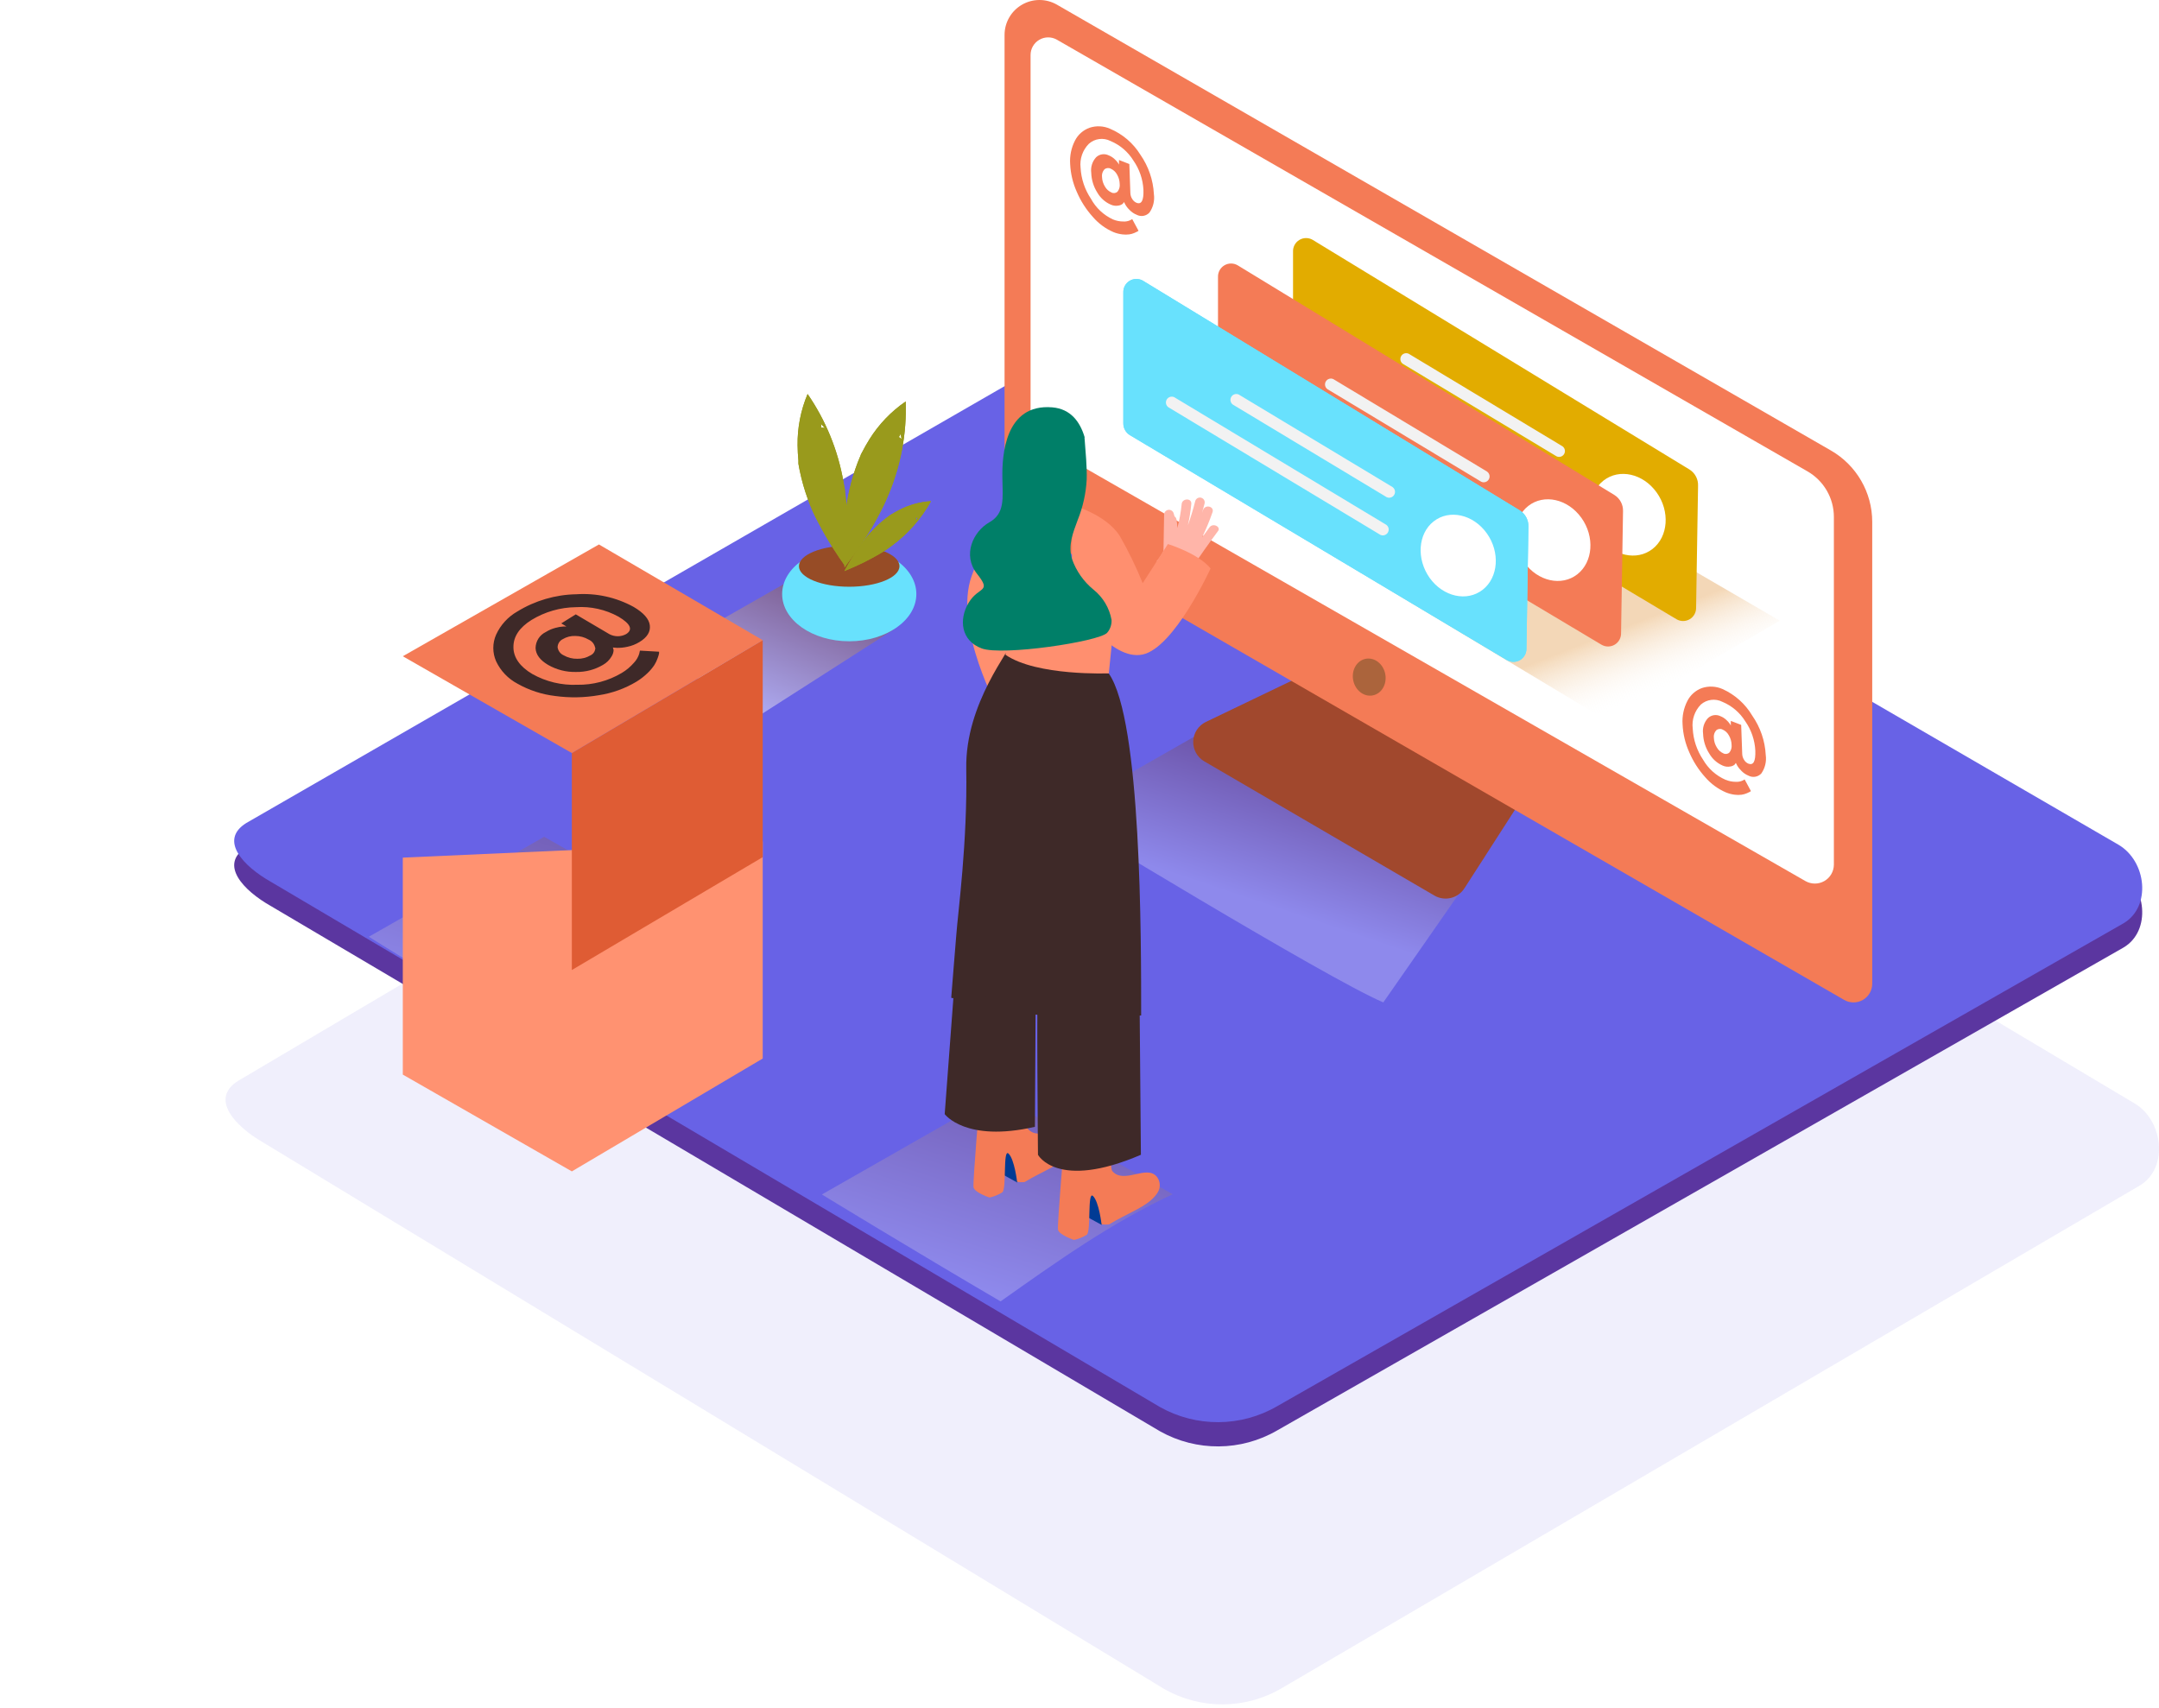 <svg width="268" height="212" viewBox="0 0 268 212" fill="none" xmlns="http://www.w3.org/2000/svg">
<g id="Group 4">
<path id="Path Copy" opacity="0.099" d="M144.454 209.641L32.667 141.832C29.108 139.778 26.057 136.413 29.525 134.205L141.709 67.841C143.391 66.771 145.946 66.068 147.66 67.092L264.988 136.995C268.547 139.116 269.186 145.024 265.64 147.164L159.185 209.534C154.638 212.241 149.037 212.282 144.454 209.641Z" fill="#6862E6"/>
<g id="mention_isometric 2">
<g id="mention_isometric">
<path id="Path" d="M143.994 177.689L33.676 112.512C30.164 110.538 27.153 107.303 30.576 105.181L141.286 41.393C142.946 40.364 145.467 39.688 147.159 40.672L262.945 107.863C266.457 109.901 267.087 115.58 263.588 117.637L158.532 177.586C154.045 180.188 148.517 180.227 143.994 177.689Z" fill="#5B36A0"/>
<path id="Path Copy_2" d="M143.994 174.681L33.676 109.504C30.164 107.529 27.153 104.295 30.576 102.172L141.286 38.384C142.946 37.355 145.467 36.68 147.159 37.664L262.945 104.854C266.457 106.893 267.087 112.571 263.588 114.629L158.532 174.578C154.045 177.18 148.517 177.219 143.994 174.681Z" fill="#6862E6"/>
<g id="Path_2" style="mix-blend-mode:multiply" opacity="0.25">
<path d="M153.09 88.687L131.322 101.105C131.322 101.105 164.855 121.562 171.712 124.443L184.249 106.436" fill="url(#paint0_linear_24_3)"/>
</g>
<g id="Path_3" style="mix-blend-mode:multiply" opacity="0.25">
<path d="M145.57 148.263L123.796 135.87L102.022 148.289C102.022 148.289 113.362 155.208 124.201 161.562C131.084 156.694 137.973 151.774 145.57 148.263Z" fill="url(#paint1_linear_24_3)"/>
</g>
<g id="Path_4" style="mix-blend-mode:multiply" opacity="0.46">
<path d="M98.658 71.735L84.847 79.613C84.847 79.613 86.018 86.835 92.875 89.716L110.957 78.14" fill="url(#paint2_linear_24_3)"/>
</g>
<ellipse id="Oval" cx="105.418" cy="73.748" rx="8.33" ry="5.865" fill="#68E1FD"/>
<ellipse id="Oval_2" cx="105.412" cy="70.288" rx="6.24" ry="2.553" fill="#974C26"/>
<path id="Shape" fill-rule="evenodd" clip-rule="evenodd" d="M105.058 62.577C105.148 63.728 105.187 64.88 105.187 66.031C105.18 67.471 105.11 68.912 104.955 70.346C104.46 69.658 103.971 68.938 103.456 68.127C102.794 67.092 102.176 66.031 101.61 64.944C101.084 63.977 100.634 62.971 100.266 61.934C99.856 60.808 99.527 59.654 99.282 58.481C99.217 58.198 99.159 57.864 99.108 57.555V57.446V57.175C99.056 56.571 99.005 55.928 99.005 55.285C98.976 53.098 99.399 50.928 100.247 48.912C102.499 52.177 104.017 55.892 104.698 59.799C104.741 60.031 104.781 60.264 104.82 60.5C104.82 60.455 104.91 60.925 104.91 61.098L104.974 61.684C105.004 61.979 105.032 62.277 105.058 62.577ZM101.913 53.085C101.913 53.085 101.913 53.085 101.913 53.085H101.906C101.908 53.085 101.91 53.085 101.913 53.085ZM101.913 53.085C102.071 53.076 102.23 53.094 102.382 53.137C102.228 52.965 102.071 52.798 101.913 52.635C101.946 52.783 101.946 52.937 101.913 53.085Z" fill="#999A1C"/>
<path id="Shape_2" fill-rule="evenodd" clip-rule="evenodd" d="M109.085 63.941C108.538 64.989 107.972 65.947 107.329 66.918C106.55 68.134 105.688 69.304 104.833 70.442C104.775 69.6 104.775 68.725 104.775 67.767C104.775 66.539 104.826 65.317 104.942 64.095C105.022 62.997 105.187 61.907 105.438 60.835C105.7 59.664 106.046 58.515 106.473 57.394C106.589 57.098 106.711 56.809 106.833 56.52L106.833 56.52L106.866 56.417L106.994 56.179C107.284 55.619 107.592 55.066 107.927 54.532C109.089 52.674 110.622 51.076 112.43 49.838C112.56 53.806 111.83 57.755 110.288 61.413C110.198 61.623 110.105 61.838 110.011 62.056L109.76 62.609L109.497 63.143C109.364 63.409 109.226 63.675 109.085 63.941ZM111.793 53.864C111.75 54.009 111.675 54.143 111.574 54.256C111.7 54.322 111.815 54.407 111.915 54.507C111.881 54.301 111.84 54.086 111.793 53.864Z" fill="#999A1C"/>
<path id="Shape_3" fill-rule="evenodd" clip-rule="evenodd" d="M109.213 68.745C108.574 69.118 107.931 69.465 107.284 69.786C106.473 70.192 105.643 70.552 104.814 70.899C105.058 70.43 105.335 69.947 105.643 69.433C106.049 68.79 106.473 68.147 106.93 67.503C107.327 66.936 107.768 66.401 108.249 65.902C108.769 65.355 109.328 64.846 109.921 64.378L110.397 64.024L110.449 63.979L110.596 63.889C110.937 63.684 111.278 63.484 111.632 63.304C112.856 62.675 114.196 62.305 115.569 62.217C114.359 64.398 112.691 66.291 110.68 67.767L110.32 68.031L110.011 68.249L109.696 68.449L109.213 68.745ZM113.909 64.179C113.839 64.243 113.756 64.292 113.665 64.32V64.327C113.708 64.407 113.738 64.494 113.755 64.584C113.811 64.451 113.862 64.316 113.909 64.179Z" fill="#999A1C"/>
<path id="Shape_4" fill-rule="evenodd" clip-rule="evenodd" d="M105.058 62.577C105.148 63.728 105.187 64.88 105.187 66.031C105.18 67.471 105.11 68.912 104.955 70.346C104.46 69.658 103.971 68.938 103.456 68.127C102.794 67.092 102.176 66.031 101.61 64.944C101.084 63.977 100.634 62.971 100.266 61.934C99.856 60.808 99.527 59.654 99.282 58.481C99.217 58.198 99.159 57.864 99.108 57.555V57.446V57.175C99.056 56.571 99.005 55.928 99.005 55.285C98.976 53.098 99.399 50.928 100.247 48.912C102.499 52.177 104.017 55.892 104.698 59.799C104.741 60.031 104.781 60.264 104.82 60.5C104.82 60.455 104.91 60.925 104.91 61.098L104.974 61.684C105.004 61.979 105.032 62.277 105.058 62.577ZM101.913 53.085C101.913 53.085 101.913 53.085 101.913 53.085H101.906C101.908 53.085 101.91 53.085 101.913 53.085ZM101.913 53.085C102.071 53.076 102.23 53.094 102.382 53.137C102.228 52.965 102.071 52.798 101.913 52.635C101.946 52.783 101.946 52.937 101.913 53.085Z" fill="#999A1C"/>
<path id="Shape_5" fill-rule="evenodd" clip-rule="evenodd" d="M109.085 63.941C108.538 64.989 107.972 65.947 107.329 66.918C106.55 68.134 105.688 69.304 104.833 70.442C104.775 69.6 104.775 68.725 104.775 67.767C104.775 66.539 104.826 65.317 104.942 64.095C105.022 62.997 105.187 61.907 105.438 60.835C105.7 59.664 106.046 58.515 106.473 57.394C106.589 57.098 106.711 56.809 106.833 56.52L106.833 56.52L106.866 56.417L106.994 56.179C107.284 55.619 107.592 55.066 107.927 54.532C109.089 52.674 110.622 51.076 112.43 49.838C112.56 53.806 111.83 57.755 110.288 61.413C110.198 61.623 110.105 61.838 110.011 62.056L109.76 62.609L109.497 63.143C109.364 63.409 109.226 63.675 109.085 63.941ZM111.793 53.864C111.75 54.009 111.675 54.143 111.574 54.256C111.7 54.322 111.815 54.407 111.915 54.507C111.881 54.301 111.84 54.086 111.793 53.864Z" fill="#999A1C"/>
<path id="Shape_6" fill-rule="evenodd" clip-rule="evenodd" d="M109.213 68.745C108.574 69.118 107.931 69.465 107.284 69.786C106.473 70.192 105.643 70.552 104.814 70.899C105.058 70.43 105.335 69.947 105.643 69.433C106.049 68.79 106.473 68.147 106.93 67.503C107.327 66.936 107.768 66.401 108.249 65.902C108.769 65.355 109.328 64.846 109.921 64.378L110.397 64.024L110.449 63.979L110.596 63.889C110.937 63.684 111.278 63.484 111.632 63.304C112.856 62.675 114.196 62.305 115.569 62.217C114.359 64.398 112.691 66.291 110.68 67.767L110.32 68.031L110.011 68.249L109.696 68.449L109.213 68.745ZM113.909 64.179C113.839 64.243 113.756 64.292 113.665 64.32V64.327C113.708 64.407 113.738 64.494 113.755 64.584C113.811 64.451 113.862 64.316 113.909 64.179Z" fill="#999A1C"/>
<path id="Path_5" d="M161.735 83.838L149.687 89.626C148.762 90.07 148.158 90.989 148.118 92.015C148.077 93.04 148.607 94.004 149.494 94.52L178.048 111.176C179.331 111.925 180.976 111.531 181.779 110.282L188.72 99.491" fill="#A1482D"/>
<path id="Path_6" d="M227.263 55.921L131.193 0.577C129.852 -0.194 128.201 -0.192 126.862 0.582C125.522 1.356 124.697 2.786 124.697 4.333V61.909C124.696 63.195 125.383 64.384 126.498 65.028L228.917 124.134C229.636 124.551 230.523 124.551 231.242 124.136C231.962 123.72 232.405 122.952 232.403 122.121V64.783C232.4 61.122 230.44 57.743 227.263 55.921Z" fill="#F47B56"/>
<path id="Path_7" d="M131.2 4.931L224.369 58.52C226.394 59.685 227.642 61.843 227.643 64.179V107.336C227.641 108.177 227.193 108.953 226.466 109.374C225.738 109.796 224.842 109.798 224.112 109.382L129.096 54.899C128.372 54.484 127.926 53.714 127.926 52.88V6.828C127.926 6.048 128.341 5.327 129.016 4.936C129.691 4.545 130.523 4.543 131.2 4.931Z" fill="white"/>
<ellipse id="Oval_3" cx="169.964" cy="84.06" rx="2.026" ry="2.315" transform="rotate(-10.9 169.964 84.06)" fill="#AB643C"/>
<path id="Path_8" opacity="0.32" d="M156.242 63.484L199.539 89.491L220.927 77.06L182.712 54.822" fill="url(#paint3_linear_24_3)"/>
<path id="Path_9" d="M209.748 58.307L162.938 29.773C162.428 29.478 161.797 29.483 161.292 29.787C160.787 30.09 160.486 30.644 160.507 31.233V47.49C160.503 48.089 160.813 48.645 161.324 48.957L208.127 76.886C208.627 77.171 209.241 77.167 209.739 76.877C210.236 76.586 210.541 76.053 210.539 75.478L210.783 60.32C210.82 59.513 210.426 58.747 209.748 58.307Z" fill="#E2AC00"/>
<path id="Path_10" d="M198.549 66.674C200.228 69.021 203.18 69.677 205.136 68.147C207.091 66.616 207.316 63.471 205.637 61.13C203.959 58.79 201.006 58.127 199.05 59.658C197.095 61.188 196.87 64.327 198.549 66.674Z" fill="white"/>
<path id="Path_11" d="M193.956 55.407L174.864 43.915C174.524 43.756 174.119 43.882 173.929 44.205C173.739 44.528 173.826 44.943 174.131 45.163L193.223 56.654C193.562 56.814 193.967 56.688 194.157 56.365C194.348 56.041 194.26 55.626 193.956 55.407V55.407Z" fill="#F2F2F2"/>
<path id="Path_12" d="M193.171 60.076L166.855 44.236C166.523 44.12 166.155 44.259 165.982 44.566C165.809 44.874 165.882 45.26 166.154 45.484L192.438 61.33C192.777 61.489 193.183 61.363 193.373 61.04C193.563 60.716 193.475 60.301 193.171 60.082V60.076Z" fill="#F2F2F2"/>
<path id="Path_13" d="M200.408 61.458L153.624 32.931C153.113 32.636 152.483 32.641 151.978 32.944C151.472 33.248 151.172 33.802 151.192 34.391V50.642C151.185 51.241 151.492 51.8 152.003 52.114L198.806 80.044C199.312 80.335 199.936 80.33 200.437 80.031C200.938 79.732 201.239 79.186 201.225 78.603L201.469 63.446C201.491 62.642 201.087 61.887 200.408 61.458V61.458Z" fill="#F47B56"/>
<path id="Path_14" d="M189.209 69.825C190.888 72.172 193.84 72.828 195.796 71.298C197.751 69.767 197.976 66.622 196.297 64.282C194.618 61.941 191.666 61.278 189.71 62.809C187.755 64.339 187.53 67.478 189.209 69.825Z" fill="white"/>
<path id="Path_15" d="M184.616 58.558L165.511 47.066C165.171 46.907 164.766 47.033 164.576 47.356C164.386 47.679 164.473 48.094 164.778 48.314L183.869 59.806C184.209 59.965 184.614 59.839 184.804 59.516C184.994 59.192 184.907 58.777 184.603 58.558H184.616Z" fill="#F2F2F2"/>
<path id="Path_16" d="M183.825 63.259L157.515 47.394C157.176 47.235 156.771 47.361 156.58 47.684C156.39 48.007 156.478 48.422 156.782 48.642L183.098 64.481C183.437 64.64 183.842 64.514 184.033 64.191C184.223 63.868 184.135 63.453 183.831 63.233L183.825 63.259Z" fill="#F2F2F2"/>
<path id="Path_17" d="M188.668 63.375L141.871 34.847C141.361 34.552 140.731 34.557 140.225 34.861C139.72 35.164 139.419 35.718 139.44 36.307V52.558C139.436 53.156 139.746 53.713 140.257 54.024L187.06 81.954C187.566 82.245 188.19 82.24 188.691 81.941C189.192 81.642 189.494 81.097 189.479 80.513L189.723 65.356C189.744 64.556 189.344 63.804 188.668 63.375V63.375Z" fill="#68E1FD"/>
<path id="Path_18" d="M188.668 63.375L141.871 34.847C141.361 34.552 140.731 34.557 140.225 34.861C139.72 35.164 139.419 35.718 139.44 36.307V52.558C139.436 53.156 139.746 53.713 140.257 54.024L187.06 81.954C187.566 82.245 188.19 82.24 188.691 81.941C189.192 81.642 189.494 81.097 189.479 80.513L189.723 65.356C189.744 64.556 189.344 63.804 188.668 63.375V63.375Z" fill="#68E1FD"/>
<path id="Path_19" d="M177.463 71.741C179.142 74.089 182.094 74.745 184.05 73.214C186.005 71.683 186.23 68.539 184.551 66.198C182.873 63.857 179.92 63.195 177.964 64.725C176.009 66.256 175.803 69.394 177.463 71.741Z" fill="white"/>
<path id="Path_20" d="M172.87 60.474L153.772 48.982C153.432 48.823 153.027 48.949 152.837 49.272C152.647 49.596 152.734 50.011 153.038 50.23L172.13 61.722C172.47 61.881 172.875 61.755 173.065 61.432C173.255 61.109 173.168 60.694 172.864 60.474H172.87Z" fill="#F2F2F2"/>
<path id="Path_21" d="M172.079 65.15L145.763 49.31C145.423 49.151 145.018 49.277 144.828 49.6C144.638 49.924 144.726 50.339 145.03 50.558L171.345 66.397C171.685 66.556 172.09 66.431 172.28 66.107C172.47 65.784 172.383 65.369 172.079 65.15V65.15Z" fill="#F2F2F2"/>
<path id="Path_22" d="M127.25 61.78C124.226 64.382 121.939 67.733 120.618 71.497C118.29 77.928 124.111 88.436 124.111 88.436L133.168 81.266" fill="#FF8F6F"/>
<path id="Path_23" d="M126.273 146.803L123.815 145.446L124.459 141.935C124.459 141.935 128.119 142.282 128.44 143.581" fill="#003B94"/>
<path id="Path_24" d="M127.173 146.752C127.726 146.411 128.305 146.108 128.878 145.806C130.299 145.028 132.351 144.224 133.226 142.764C133.593 142.16 133.547 141.391 133.11 140.835C131.824 139.279 129.006 141.838 127.565 140.115C127.282 139.774 127.147 134.366 127.147 134.366L121.667 135.845C121.667 135.845 120.741 146.713 120.843 147.382C120.946 148.051 122.831 148.668 122.831 148.668C123.392 148.549 123.928 148.331 124.413 148.025C124.986 147.607 124.465 142.507 125.198 143.221C125.932 143.935 126.253 146.726 126.253 146.726C126.558 146.772 126.867 146.781 127.173 146.752Z" fill="#F47B56"/>
<path id="Path_25" d="M136.738 152.057L134.281 150.719L134.924 147.208C134.924 147.208 138.584 147.555 138.906 148.854" fill="#003B94"/>
<path id="Path_26" d="M137.665 152.006C138.218 151.665 138.797 151.362 139.369 151.06C140.791 150.282 142.843 149.478 143.718 148.018C144.085 147.414 144.038 146.645 143.602 146.089C142.315 144.533 139.498 147.092 138.057 145.369C137.774 145.028 137.639 139.62 137.639 139.62L132.158 141.099C132.158 141.099 131.226 152.006 131.328 152.649C131.431 153.292 133.316 153.935 133.316 153.935C133.877 153.816 134.413 153.598 134.899 153.292C135.471 152.874 134.95 147.774 135.683 148.488C136.417 149.202 136.738 151.993 136.738 151.993C137.045 152.035 137.356 152.039 137.665 152.006Z" fill="#F47B56"/>
<path id="Path_27" d="M118.882 116.726L117.267 138.314C117.267 138.314 119.84 141.864 128.466 139.89V139.89L128.55 125.337" fill="#3E2928"/>
<path id="Path_28" d="M128.846 121.002C128.659 122.861 128.846 143.362 128.846 143.362C128.846 143.362 131.232 147.825 141.621 143.362L141.473 125.941" fill="#3E2928"/>
<path id="Path_29" d="M118.078 123.857C118.785 124.346 119.03 121.832 119.769 122.263C122.461 123.825 125.317 125.085 128.286 126.018H128.35C128.493 125.949 128.658 125.94 128.807 125.995C128.957 126.05 129.077 126.162 129.141 126.308C130.976 126.855 132.843 127.284 134.731 127.594C137.156 127.98 139.163 126.185 141.653 126.063C141.653 116.533 141.698 89.407 137.639 83.619L125.629 79.581C125.571 80.571 119.801 87.259 119.943 95.414C120.104 104.603 118.907 113.272 118.701 116.147C118.669 116.636 118.103 123.337 118.078 123.857Z" fill="#3E2928"/>
<path id="Path_30" d="M138.745 72.661L137.639 83.594C137.639 83.594 128.678 83.954 124.819 81.291V72.018" fill="#FF8F6F"/>
<path id="Path_31" d="M150.137 65.465L149.224 66.713C149.711 65.698 150.14 64.656 150.51 63.593C150.768 62.867 149.603 62.577 149.346 63.304L149.211 63.677C149.322 63.291 149.428 62.903 149.526 62.513C149.606 62.192 149.41 61.866 149.089 61.786C148.767 61.706 148.442 61.902 148.362 62.224C148.11 63.233 147.807 64.229 147.455 65.208C147.651 64.338 147.793 63.458 147.879 62.571C147.957 61.806 146.754 61.838 146.683 62.571C146.583 63.581 146.402 64.581 146.143 65.561C146.143 65.218 146.111 64.875 146.046 64.532C146.028 64.359 145.937 64.202 145.795 64.102C145.763 63.967 145.725 63.838 145.68 63.703C145.585 63.425 145.305 63.255 145.015 63.299C144.725 63.344 144.509 63.59 144.502 63.883L144.425 68.385C144.207 68.851 143.924 69.284 143.583 69.671C144.161 70.071 144.72 70.5 145.255 70.957C145.733 71.361 146.188 71.79 146.619 72.243C147.005 71.763 147.376 71.274 147.732 70.777C147.776 70.739 147.815 70.696 147.847 70.648C148.919 69.062 150.026 67.501 151.166 65.966C151.643 65.439 150.594 64.854 150.137 65.465Z" fill="#FFB5A9"/>
<path id="Path_32" d="M133.059 62.693C133.059 62.693 137.292 63.831 139.009 66.552C140.085 68.434 141.032 70.388 141.846 72.397L144.972 67.542C144.972 67.542 148.767 68.706 150.272 70.571C150.272 70.571 145.77 80.41 141.846 81.253C137.922 82.095 133.754 75.478 133.754 75.478C133.754 75.478 132.892 78.243 133.059 75.291" fill="#FF8F6F"/>
<path id="Path_33" d="M135.748 73.208C134.517 72.207 133.589 70.885 133.065 69.388C132.557 67.658 133.194 66.14 133.786 64.532C134.426 62.939 134.8 61.251 134.892 59.536C134.944 57.851 134.751 56.166 134.635 54.487C134.618 54.415 134.618 54.341 134.635 54.269C134.069 52.371 132.911 50.764 130.627 50.571C124.716 50.069 124.381 56.616 124.426 59.278C124.471 61.941 124.754 63.741 122.792 64.854C120.831 65.966 119.415 68.886 121.287 71.246C123.159 73.606 121.48 72.745 120.232 74.841C118.984 76.938 119.306 79.555 121.866 80.5C124.426 81.446 136.327 79.671 137.42 78.571C137.808 78.128 138.009 77.552 137.98 76.963C137.713 75.483 136.92 74.15 135.748 73.208V73.208Z" fill="#007F68"/>
<path id="Shape_7" fill-rule="evenodd" clip-rule="evenodd" d="M143.235 24.101C143.144 22.348 142.565 20.655 141.563 19.214C140.671 17.773 139.354 16.645 137.793 15.985C136.994 15.629 136.09 15.583 135.259 15.857C134.466 16.138 133.811 16.713 133.432 17.465C132.975 18.36 132.771 19.362 132.84 20.365C132.896 21.557 133.175 22.729 133.664 23.818C134.151 24.959 134.825 26.011 135.658 26.931C136.36 27.749 137.24 28.396 138.231 28.822C138.579 28.961 138.945 29.054 139.318 29.098C139.602 29.136 139.889 29.136 140.173 29.098C140.395 29.067 140.611 29.007 140.817 28.918C140.947 28.867 141.074 28.806 141.196 28.738L141.325 28.648L140.546 27.201L140.289 27.342C140.028 27.463 139.74 27.516 139.453 27.497C139.011 27.501 138.574 27.416 138.166 27.246C136.996 26.709 136.032 25.806 135.42 24.674C134.651 23.527 134.207 22.194 134.133 20.815C134.009 19.719 134.39 18.626 135.169 17.844C135.906 17.192 136.967 17.057 137.845 17.503C139.026 17.994 140.023 18.845 140.694 19.934C141.441 21.005 141.871 22.264 141.936 23.567C141.983 24.884 141.696 25.42 141.074 25.175C140.852 25.079 140.667 24.915 140.546 24.706C140.404 24.489 140.324 24.238 140.315 23.979L140.186 20.365L138.9 19.863V20.436L138.784 20.23C138.652 20.042 138.496 19.871 138.321 19.722C138.115 19.535 137.878 19.387 137.62 19.285C137.099 19.029 136.474 19.126 136.057 19.529C135.582 20.052 135.363 20.758 135.458 21.458C135.485 22.323 135.743 23.164 136.204 23.895C136.587 24.569 137.179 25.099 137.89 25.407C138.188 25.542 138.52 25.582 138.842 25.523C139.034 25.494 139.216 25.417 139.369 25.297C139.43 25.231 139.482 25.158 139.524 25.079L139.678 25.381C139.826 25.641 140.013 25.877 140.231 26.082C140.474 26.334 140.768 26.531 141.093 26.661C141.626 26.944 142.283 26.83 142.688 26.384C143.152 25.719 143.347 24.904 143.235 24.101ZM138.99 22.834C139.032 23.174 138.937 23.517 138.726 23.786C138.528 23.982 138.227 24.029 137.98 23.902C137.635 23.753 137.348 23.495 137.163 23.169C136.937 22.809 136.811 22.397 136.796 21.973C136.751 21.636 136.855 21.296 137.079 21.04C137.296 20.845 137.611 20.804 137.87 20.937C138.201 21.081 138.474 21.329 138.649 21.645C138.862 22.006 138.98 22.415 138.99 22.834Z" fill="#F47B56"/>
<path id="Shape_8" fill-rule="evenodd" clip-rule="evenodd" d="M219.184 93.735C219.095 91.982 218.515 90.288 217.512 88.848C216.652 87.391 215.362 86.236 213.82 85.542C213.017 85.188 212.113 85.142 211.279 85.413C210.486 85.698 209.832 86.276 209.452 87.028C208.995 87.921 208.79 88.921 208.86 89.922C208.915 91.114 209.195 92.286 209.683 93.375C210.171 94.518 210.845 95.572 211.677 96.494C212.381 97.31 213.261 97.954 214.251 98.378C214.597 98.519 214.96 98.614 215.331 98.661C215.617 98.699 215.907 98.699 216.193 98.661C216.414 98.627 216.63 98.566 216.836 98.481C216.967 98.43 217.094 98.37 217.216 98.301L217.345 98.211L216.566 96.764L216.309 96.906C216.047 97.024 215.76 97.077 215.473 97.06C215.031 97.06 214.594 96.972 214.186 96.803C213.017 96.292 212.043 95.42 211.407 94.314C210.638 93.168 210.193 91.834 210.121 90.455C209.984 89.357 210.356 88.256 211.131 87.465C211.871 86.817 212.93 86.685 213.807 87.131C214.985 87.622 215.979 88.47 216.65 89.555C217.396 90.628 217.826 91.889 217.891 93.195C217.93 94.513 217.666 95.047 217.023 94.803C216.801 94.707 216.616 94.542 216.495 94.333C216.355 94.116 216.275 93.865 216.264 93.606L216.135 89.992L214.849 89.497V90.07L214.727 89.864C214.594 89.674 214.439 89.501 214.263 89.349C214.058 89.162 213.82 89.014 213.562 88.912C213.044 88.657 212.421 88.755 212.006 89.156C211.528 89.678 211.308 90.385 211.407 91.086C211.434 91.953 211.694 92.797 212.16 93.529C212.542 94.205 213.133 94.738 213.845 95.047C214.141 95.182 214.472 95.22 214.791 95.156C214.984 95.13 215.166 95.052 215.318 94.931C215.377 94.864 215.429 94.791 215.473 94.713L215.627 95.015C215.777 95.274 215.963 95.51 216.18 95.716C216.425 95.966 216.718 96.163 217.042 96.295C217.575 96.576 218.23 96.462 218.638 96.018C219.101 95.353 219.296 94.538 219.184 93.735ZM214.945 92.468C214.986 92.809 214.888 93.151 214.675 93.42C214.476 93.614 214.175 93.658 213.929 93.529C213.584 93.378 213.297 93.118 213.112 92.79C212.887 92.433 212.76 92.022 212.745 91.6C212.7 91.262 212.806 90.921 213.035 90.668C213.253 90.474 213.568 90.436 213.826 90.571C214.155 90.714 214.427 90.963 214.598 91.278C214.814 91.638 214.934 92.048 214.945 92.468Z" fill="#F47B56"/>
<g id="Path_34" style="mix-blend-mode:multiply" opacity="0.25">
<path d="M89.324 116.269L67.55 103.883L45.782 116.295C45.782 116.295 57.895 123.857 68.733 130.211C75.616 125.349 81.734 119.787 89.324 116.269Z" fill="url(#paint4_linear_24_3)"/>
</g>
</g>
</g>
<g id="Group 6">
<g id="Path_35" filter="url(#filter0_d_24_3)">
<path fill-rule="evenodd" clip-rule="evenodd" d="M50 81.471V108.406L70.984 120.424L94.678 106.411V79.476" fill="#FF9271"/>
</g>
<path id="Path_36" d="M70.984 93.489V120.424L94.678 106.411V79.476L70.984 93.489V93.489Z" fill="#DF5C34"/>
<path id="Path_37" d="M50 81.471L74.347 67.593L94.678 79.476L70.984 93.489L50 81.471V81.471Z" fill="#F47B56"/>
<path id="Shape_9" fill-rule="evenodd" clip-rule="evenodd" d="M78.645 75.34C76.474 74.151 74.01 73.609 71.541 73.775C68.951 73.821 66.421 74.561 64.214 75.917C63.056 76.576 62.135 77.584 61.581 78.797C61.119 79.847 61.119 81.043 61.581 82.093C62.14 83.284 63.071 84.261 64.233 84.876C65.673 85.69 67.26 86.209 68.902 86.403C70.709 86.653 72.544 86.62 74.341 86.306C75.989 86.055 77.573 85.485 79.004 84.626C79.5 84.323 79.962 83.966 80.381 83.562C80.699 83.26 80.982 82.925 81.226 82.561C81.395 82.291 81.533 82.003 81.636 81.702C81.708 81.514 81.766 81.321 81.809 81.125C81.813 81.052 81.813 80.979 81.809 80.907L79.433 80.772L79.343 81.176C79.214 81.583 78.995 81.956 78.703 82.266C78.265 82.774 77.748 83.207 77.172 83.549C75.506 84.537 73.599 85.043 71.663 85.011C69.719 85.093 67.79 84.634 66.09 83.683C64.534 82.766 63.733 81.625 63.733 80.342C63.72 79.034 64.47 77.907 65.981 76.963C67.643 75.95 69.545 75.402 71.49 75.379C73.325 75.258 75.157 75.665 76.768 76.552C78.284 77.45 78.6 78.175 77.716 78.726C77.068 79.075 76.289 79.075 75.641 78.726L71.471 76.27L69.671 77.392L70.311 77.777H69.959C69.614 77.796 69.273 77.854 68.941 77.95C68.525 78.058 68.127 78.229 67.762 78.457C66.987 78.825 66.489 79.605 66.481 80.464C66.519 81.259 67.032 81.952 68.031 82.542C69.088 83.149 70.291 83.453 71.509 83.421C72.686 83.444 73.847 83.137 74.859 82.535C75.294 82.289 75.656 81.933 75.91 81.503C76.062 81.272 76.151 81.004 76.166 80.727C76.152 80.61 76.122 80.496 76.076 80.387L76.563 80.426C77.009 80.439 77.455 80.393 77.889 80.291C78.418 80.184 78.923 79.984 79.382 79.701C80.349 79.117 80.759 78.425 80.663 77.629C80.567 76.834 79.888 76.071 78.645 75.34ZM73.072 79.406C73.488 79.586 73.788 79.961 73.873 80.406H73.899C73.905 80.816 73.669 81.191 73.296 81.362C72.805 81.653 72.241 81.799 71.669 81.785C71.075 81.799 70.488 81.65 69.972 81.356C69.561 81.175 69.275 80.793 69.216 80.349C69.226 79.921 69.473 79.535 69.857 79.348C70.324 79.068 70.863 78.93 71.407 78.951C71.993 78.951 72.567 79.109 73.072 79.406Z" fill="#3E2928"/>
</g>
</g>
<defs>
<filter id="filter0_d_24_3" x="0" y="54.476" width="144.678" height="140.947" filterUnits="userSpaceOnUse" color-interpolation-filters="sRGB">
<feFlood flood-opacity="0" result="BackgroundImageFix"/>
<feColorMatrix in="SourceAlpha" type="matrix" values="0 0 0 0 0 0 0 0 0 0 0 0 0 0 0 0 0 0 127 0" result="hardAlpha"/>
<feOffset dy="25"/>
<feGaussianBlur stdDeviation="25"/>
<feColorMatrix type="matrix" values="0 0 0 0 0.209 0 0 0 0 0.069 0 0 0 0 0.478 0 0 0 0.497 0"/>
<feBlend mode="normal" in2="BackgroundImageFix" result="effect1_dropShadow_24_3"/>
<feBlend mode="normal" in="SourceGraphic" in2="effect1_dropShadow_24_3" result="shape"/>
</filter>
<linearGradient id="paint0_linear_24_3" x1="152.88" y1="92.623" x2="147.356" y2="109.022" gradientUnits="userSpaceOnUse">
<stop stop-color="#78B46A"/>
<stop offset="0.03" stop-color="#7F3500"/>
<stop offset="1" stop-color="white"/>
</linearGradient>
<linearGradient id="paint1_linear_24_3" x1="116.638" y1="126.183" x2="107.345" y2="155.453" gradientUnits="userSpaceOnUse">
<stop stop-color="#78B46A"/>
<stop offset="0.03" stop-color="#7F3500"/>
<stop offset="1" stop-color="white"/>
</linearGradient>
<linearGradient id="paint2_linear_24_3" x1="93.623" y1="64.775" x2="85.025" y2="84.651" gradientUnits="userSpaceOnUse">
<stop stop-color="#78B46A"/>
<stop offset="0.03" stop-color="#7F3500"/>
<stop offset="1" stop-color="white"/>
</linearGradient>
<linearGradient id="paint3_linear_24_3" x1="214.611" y1="82.549" x2="211.253" y2="74.026" gradientUnits="userSpaceOnUse">
<stop stop-color="white" stop-opacity="0.01"/>
<stop offset="0.99" stop-color="#DC841E"/>
</linearGradient>
<linearGradient id="paint4_linear_24_3" x1="60.912" y1="94.03" x2="51.135" y2="123.346" gradientUnits="userSpaceOnUse">
<stop stop-color="#78B46A"/>
<stop offset="0.03" stop-color="#7F3500"/>
<stop offset="1" stop-color="white"/>
</linearGradient>
</defs>
</svg>
